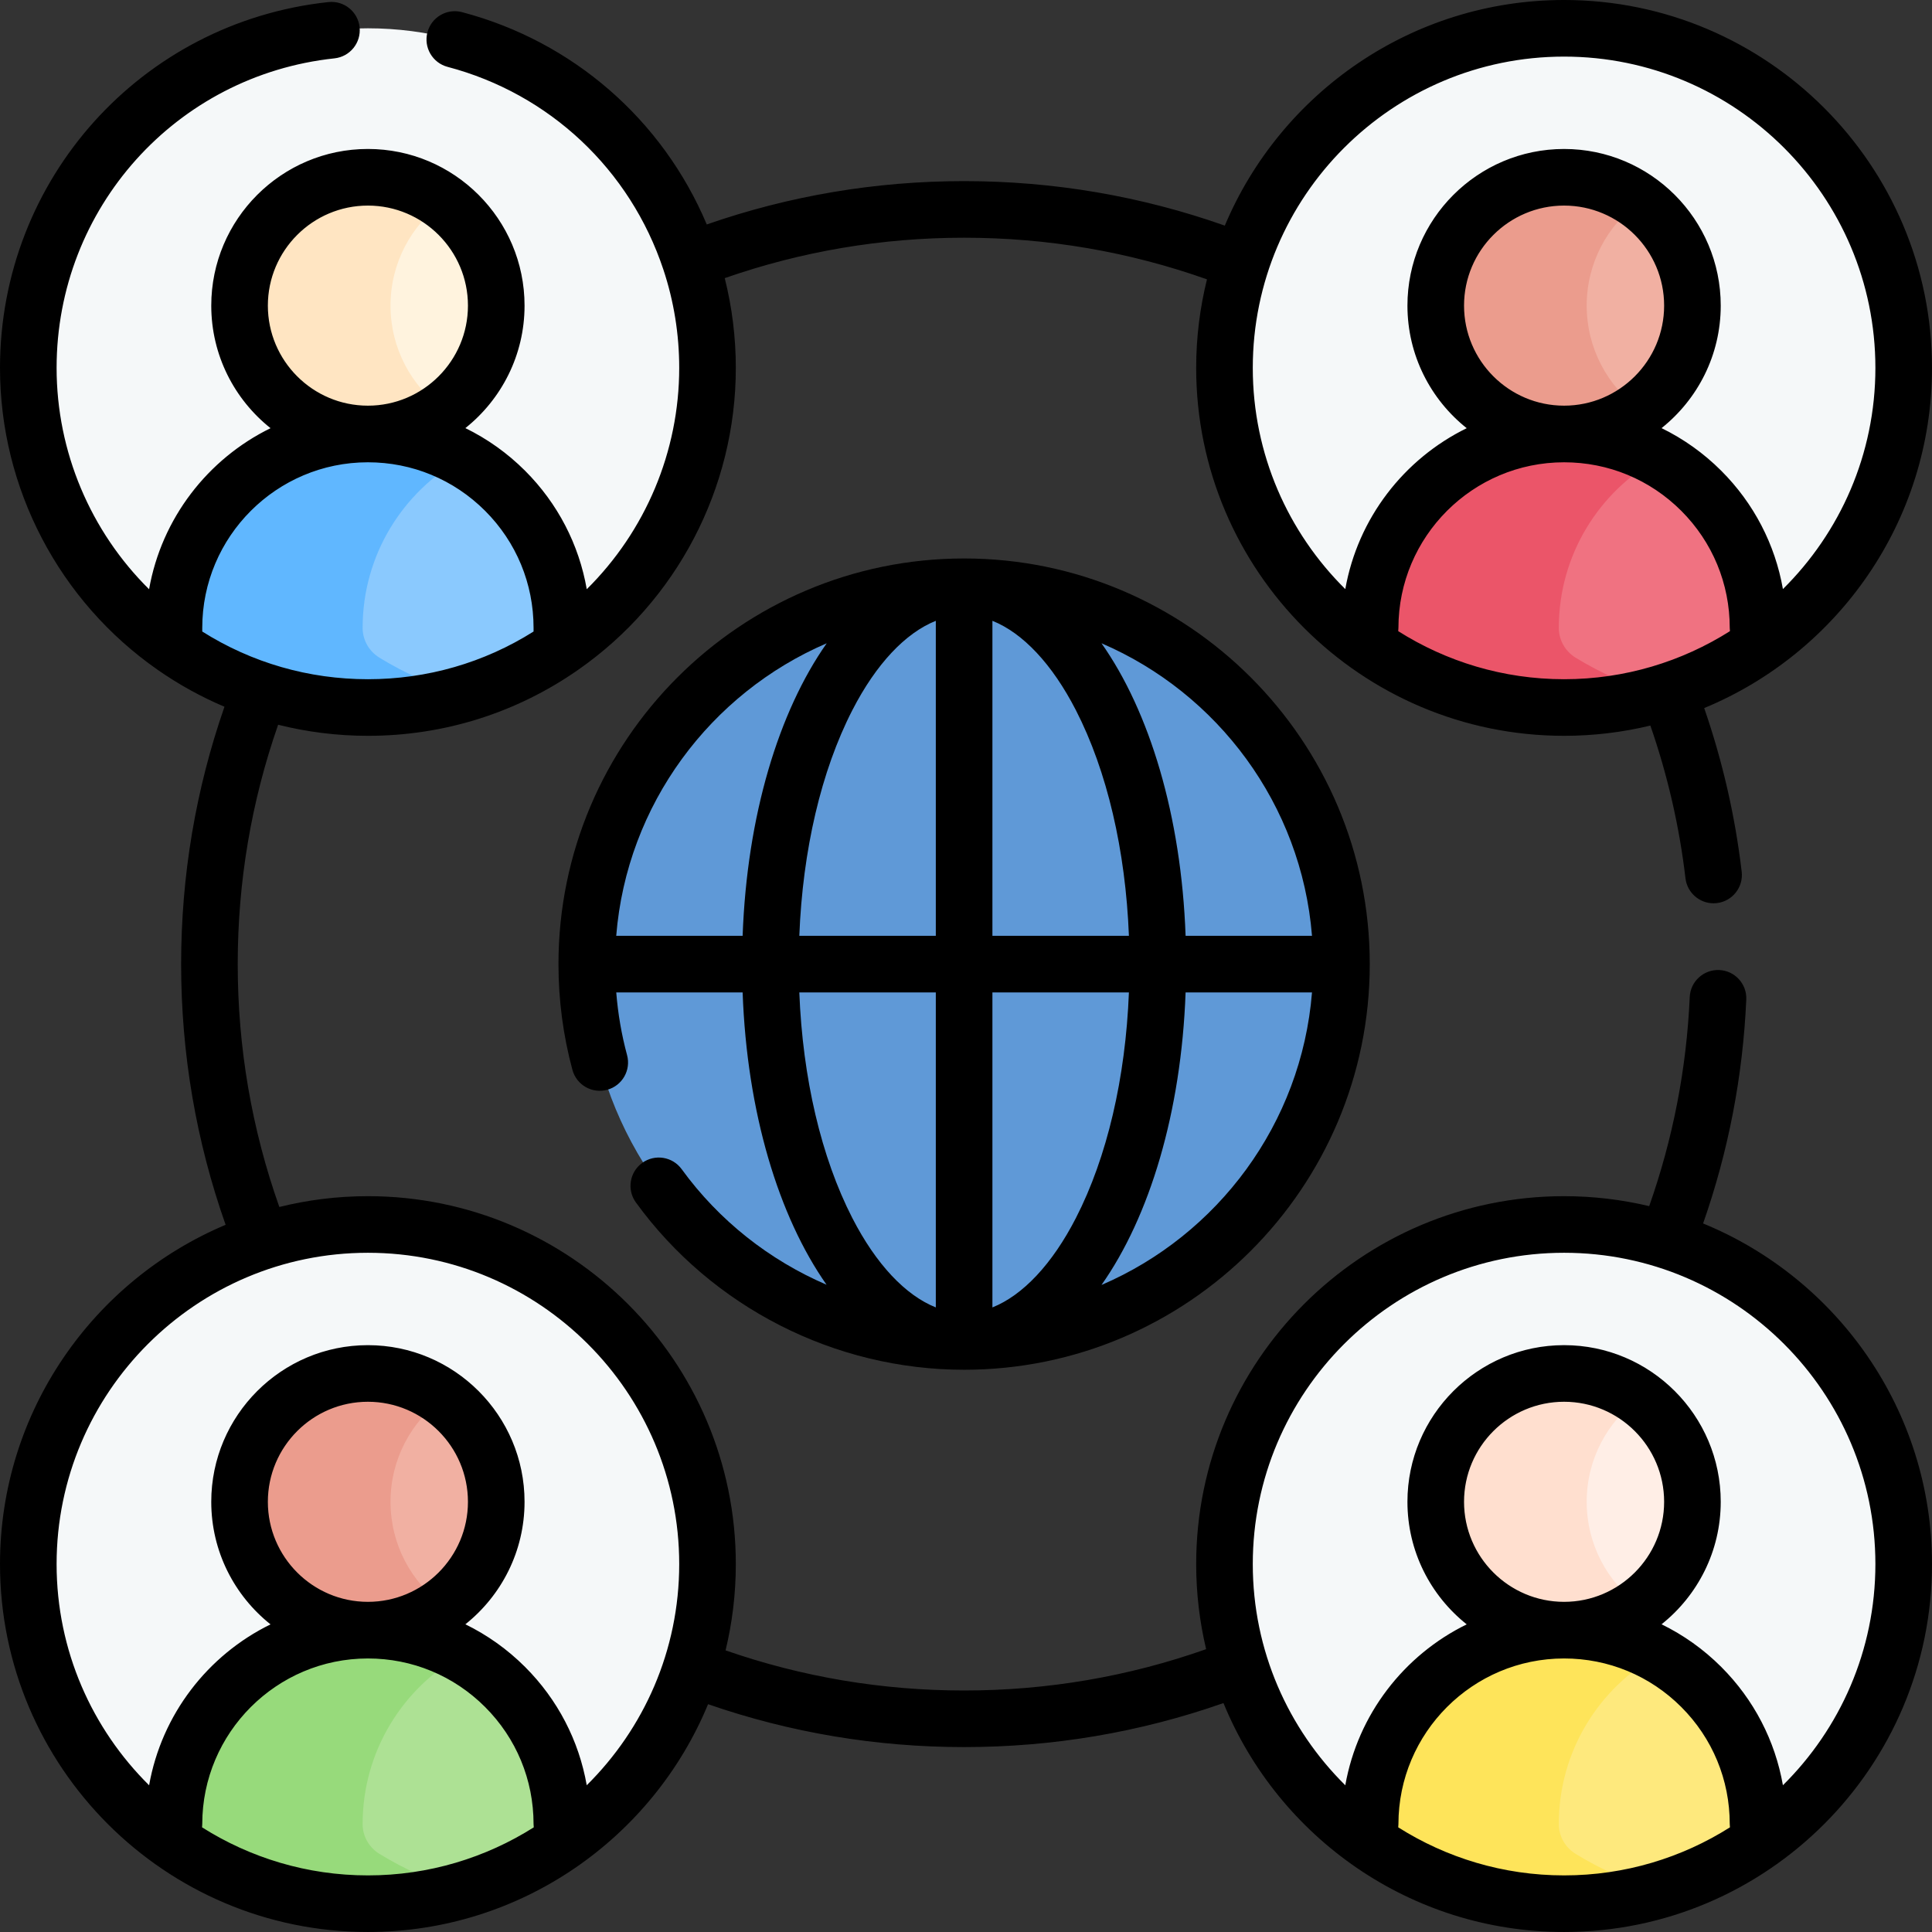 <svg id="Capa_1" enable-background="new 0 0 512 512" height="512" viewBox="0 0 512 512" width="512" xmlns="http://www.w3.org/2000/svg"><rect x="0" y="0" width="512" height="512" fill="#333333" stroke="none"/><g><g><circle cx="97.5" cy="414.5" fill="#f5f8f9" r="90"/><path d="m148.9 483.4v4.98c-14.57 10.17-32.29 16.12-51.4 16.12s-36.83-5.95-51.4-16.12v-4.98c0-28.38 23.01-51.39 51.4-51.39 14.2 0 27.04 5.75 36.35 15.05 9.3 9.3 15.05 22.15 15.05 36.34z" fill="#ade194"/><path d="m100.56 491.298c6.775 4.153 14.137 7.435 21.94 9.682-7.94 2.29-16.32 3.52-25 3.52-19.11 0-36.83-5.95-51.4-16.12v-4.98c0-28.38 23.01-51.39 51.4-51.39 9.08 0 17.6 2.35 25 6.48-15.75 8.78-26.4 25.6-26.4 44.91 0 3.232 1.704 6.209 4.46 7.898z" fill="#97da7b"/><circle cx="255.5" cy="255.5" fill="#5f99d7" r="100"/><circle cx="97.5" cy="97.5" fill="#f5f8f9" r="90"/><circle cx="97.5" cy="80.994" fill="#fff3de" r="34.013"/><path d="m117.5 108.5c-5.62 4.1-12.53 6.51-20 6.51-18.78 0-34.01-15.23-34.01-34.02 0-18.78 15.23-34.01 34.01-34.01 7.47 0 14.38 2.41 20 6.51-8.49 6.17-14.01 16.19-14.01 27.5s5.52 21.33 14.01 27.51z" fill="#ffe5c2"/><path d="m148.9 166.4v4.98c-14.57 10.17-32.29 16.12-51.4 16.12s-36.83-5.95-51.4-16.12v-4.98c0-28.38 23.01-51.39 51.4-51.39 14.2 0 27.04 5.75 36.35 15.05 9.3 9.3 15.05 22.15 15.05 36.34z" fill="#8ac9fe"/><path d="m100.56 174.298c6.775 4.153 14.137 7.435 21.94 9.682-7.94 2.29-16.32 3.52-25 3.52-19.11 0-36.83-5.95-51.4-16.12v-4.98c0-28.38 23.01-51.39 51.4-51.39 9.08 0 17.6 2.35 25 6.48-15.75 8.78-26.4 25.6-26.4 44.91 0 3.232 1.704 6.209 4.46 7.898z" fill="#60b7ff"/><circle cx="414.5" cy="414.5" fill="#f5f8f9" r="90"/><circle cx="414.5" cy="397.993" fill="#ffeee6" r="34.013"/><path d="m434.5 425.5c-5.62 4.1-12.53 6.51-20 6.51-18.78 0-34.01-15.23-34.01-34.02 0-18.78 15.23-34.01 34.01-34.01 7.47 0 14.38 2.41 20 6.51-8.49 6.17-14.01 16.19-14.01 27.5s5.52 21.33 14.01 27.51z" fill="#ffdfcf"/><path d="m465.9 483.4v4.98c-14.57 10.17-32.29 16.12-51.4 16.12s-36.83-5.95-51.4-16.12v-4.98c0-28.38 23.01-51.39 51.4-51.39 14.2 0 27.04 5.75 36.35 15.05 9.3 9.3 15.05 22.15 15.05 36.34z" fill="#fee97d"/><path d="m417.56 491.298c6.775 4.153 14.137 7.435 21.94 9.682-7.94 2.29-16.32 3.52-25 3.52-19.11 0-36.83-5.95-51.4-16.12v-4.98c0-28.38 23.01-51.39 51.4-51.39 9.08 0 17.6 2.35 25 6.48-15.75 8.78-26.4 25.6-26.4 44.91 0 3.232 1.704 6.209 4.46 7.898z" fill="#fee45a"/><circle cx="97.5" cy="397.993" fill="#f1b0a2" r="34.013"/><path d="m117.5 425.5c-5.62 4.1-12.53 6.51-20 6.51-18.78 0-34.01-15.23-34.01-34.02 0-18.78 15.23-34.01 34.01-34.01 7.47 0 14.38 2.41 20 6.51-8.49 6.17-14.01 16.19-14.01 27.5s5.52 21.33 14.01 27.51z" fill="#eb9c8d"/><circle cx="414.5" cy="97.5" fill="#f5f8f9" r="90"/><circle cx="414.5" cy="80.994" fill="#f1b0a2" r="34.013"/><path d="m434.5 108.5c-5.62 4.1-12.53 6.51-20 6.51-18.78 0-34.01-15.23-34.01-34.02 0-18.78 15.23-34.01 34.01-34.01 7.47 0 14.38 2.41 20 6.51-8.49 6.17-14.01 16.19-14.01 27.5s5.52 21.33 14.01 27.51z" fill="#eb9c8d"/><path d="m465.9 166.4v4.98c-14.57 10.17-32.29 16.12-51.4 16.12s-36.83-5.95-51.4-16.12v-4.98c0-28.38 23.01-51.39 51.4-51.39 14.2 0 27.04 5.75 36.35 15.05 9.3 9.3 15.05 22.15 15.05 36.34z" fill="#f07281"/><path d="m417.56 174.298c6.775 4.153 14.137 7.435 21.94 9.682-7.94 2.29-16.32 3.52-25 3.52-19.11 0-36.83-5.95-51.4-16.12v-4.98c0-28.38 23.01-51.39 51.4-51.39 9.08 0 17.6 2.35 25 6.48-15.75 8.78-26.4 25.6-26.4 44.91 0 3.232 1.704 6.209 4.46 7.898z" fill="#eb5569"/></g><g><path d="m180.657 309.851c-2.435-3.35-7.124-4.093-10.477-1.658-3.351 2.435-4.093 7.125-1.658 10.477 20.173 27.758 52.687 44.33 86.978 44.33 59.275 0 107.5-48.224 107.5-107.5s-48.225-107.5-107.5-107.5c-59.276 0-107.5 48.224-107.5 107.5 0 9.53 1.245 18.961 3.701 28.03 1.082 3.998 5.198 6.364 9.199 5.279 3.999-1.083 6.362-5.201 5.279-9.199-1.464-5.407-2.415-10.97-2.867-16.61h33.492c1.146 31.774 9.525 59.364 22.243 77.467-15.125-6.501-28.487-16.989-38.39-30.616zm67.343-145.329v83.478h-36.173c.889-22.691 5.789-43.698 14.047-59.786 6.285-12.243 14.072-20.479 22.126-23.692zm15 0c8.053 3.213 15.841 11.449 22.126 23.693 8.258 16.087 13.158 37.094 14.047 59.786h-36.173zm36.173 98.478c-.889 22.691-5.789 43.698-14.047 59.786-6.285 12.243-14.073 20.479-22.126 23.693v-83.479zm-7.265 77.528c12.743-18.102 21.14-45.718 22.287-77.528h33.499c-2.809 34.848-25.016 64.302-55.786 77.528zm55.787-92.528h-33.499c-1.147-31.81-9.544-59.426-22.287-77.528 30.769 13.226 52.976 42.68 55.786 77.528zm-128.603-77.528c-12.743 18.102-21.14 45.718-22.287 77.528h-33.499c2.809-34.848 25.016-64.302 55.786-77.528zm28.908 92.528v83.478c-8.054-3.213-15.841-11.449-22.126-23.693-8.258-16.087-13.158-37.094-14.047-59.786h36.173z"/><path d="m451.338 324.233c6.693-19.088 10.543-39.012 11.444-59.341.184-4.138-3.021-7.642-7.16-7.825-4.138-.178-7.642 3.021-7.824 7.161-.842 18.989-4.459 37.595-10.745 55.41-7.242-1.721-14.792-2.638-22.553-2.638-53.762 0-97.5 43.738-97.5 97.5 0 7.76.916 15.308 2.637 22.549-20.555 7.261-42.096 10.951-64.137 10.951-21.723 0-42.952-3.582-63.215-10.632 1.77-7.338 2.715-14.994 2.715-22.868 0-53.762-43.738-97.5-97.5-97.5-8.089 0-15.949.997-23.47 2.862-7.313-20.624-11.03-42.24-11.03-64.362 0-21.801 3.608-43.104 10.709-63.435 7.709 1.931 15.682 2.935 23.791 2.935 20.061 0 39.319-6.041 55.693-17.47.003-.002.006-.005.009-.007 26.173-18.238 41.798-48.151 41.798-80.023 0-8.074-.991-16.046-2.935-23.791 20.331-7.101 41.635-10.709 63.435-10.709 22.122 0 43.738 3.717 64.362 11.031-1.865 7.52-2.862 15.38-2.862 23.469 0 53.762 43.738 97.5 97.5 97.5 7.873 0 15.529-.945 22.866-2.715 4.547 13.087 7.679 26.669 9.306 40.473.449 3.815 3.689 6.623 7.438 6.623.293 0 .59-.017.888-.052 4.113-.484 7.056-4.212 6.57-8.326-1.742-14.783-5.086-29.33-9.937-43.355 35.397-14.635 60.369-49.528 60.369-90.148 0-53.762-43.738-97.5-97.5-97.5-40.401 0-75.138 24.701-89.911 59.792-22.15-7.819-45.352-11.792-69.089-11.792-23.427 0-46.329 3.869-68.196 11.485-11.699-27.738-35.455-48.51-64.861-56.267-4.005-1.054-8.108 1.334-9.165 5.339s1.334 8.108 5.339 9.165c26.997 7.121 48.375 27.205 57.187 53.725 2.784 8.372 4.196 17.138 4.196 26.053 0 22.205-8.97 43.281-24.501 58.652-2.065-11.831-7.68-22.729-16.349-31.398-4.69-4.685-10.035-8.471-15.821-11.298 9.547-7.612 15.683-19.331 15.683-32.463 0-22.89-18.623-41.513-41.513-41.513s-41.512 18.624-41.512 41.514c0 13.143 6.147 24.87 15.708 32.482-16.633 8.14-28.874 23.891-32.186 42.685-15.535-15.371-24.509-36.452-24.509-58.661 0-42.287 31.656-77.553 73.636-82.033 4.119-.439 7.101-4.135 6.662-8.253-.439-4.119-4.131-7.101-8.253-6.662-49.624 5.296-87.045 46.974-87.045 96.948 0 31.872 15.625 61.785 41.798 80.023.003.002.006.005.009.007 5.583 3.897 11.508 7.151 17.679 9.77-7.616 21.868-11.486 44.771-11.486 68.2 0 23.737 3.973 46.939 11.792 69.089-35.091 14.773-59.792 49.511-59.792 89.911 0 53.762 43.738 97.5 97.5 97.5 40.619 0 75.511-24.971 90.145-60.365 21.763 7.536 44.55 11.365 67.855 11.365 23.609 0 46.69-3.93 68.732-11.666 14.56 35.553 49.534 60.666 90.268 60.666 53.762 0 97.5-43.738 97.5-97.5 0-40.733-25.111-75.705-60.662-90.267zm-80.792-156.968c.033-.284.053-.572.053-.864 0-24.201 19.693-43.89 43.9-43.89 11.724 0 22.75 4.565 31.047 12.853 8.288 8.289 12.854 19.311 12.854 31.037 0 .293.021.58.053.864-12.735 8.052-27.803 12.735-43.953 12.735s-31.218-4.683-43.954-12.735zm43.954-59.759c-14.619 0-26.513-11.894-26.513-26.513s11.894-26.513 26.513-26.513 26.513 11.894 26.513 26.513-11.894 26.513-26.513 26.513zm0-92.506c45.49 0 82.5 37.009 82.5 82.5 0 22.902-9.387 43.648-24.507 58.611-2.071-11.815-7.683-22.698-16.342-31.357-4.69-4.685-10.035-8.471-15.821-11.298 9.547-7.612 15.683-19.331 15.683-32.463 0-22.89-18.622-41.513-41.513-41.513s-41.513 18.623-41.513 41.513c0 13.143 6.146 24.87 15.708 32.482-16.621 8.134-28.857 23.868-32.178 42.644-15.126-14.963-24.517-35.712-24.517-58.619 0-45.491 37.01-82.5 82.5-82.5zm-317 39.481c14.619 0 26.513 11.894 26.513 26.513s-11.894 26.513-26.513 26.513-26.513-11.894-26.513-26.513 11.894-26.513 26.513-26.513zm-43.9 111.919c0-24.201 19.693-43.89 43.9-43.89 11.723 0 22.75 4.566 31.047 12.853 8.288 8.289 12.853 19.312 12.853 31.037v.96c-13.123 8.282-28.219 12.64-43.9 12.64s-30.777-4.358-43.9-12.64zm-.054 317.865c.033-.284.054-.572.054-.865 0-24.201 19.693-43.89 43.9-43.89 11.723 0 22.75 4.566 31.047 12.854 8.289 8.289 12.853 19.311 12.853 31.037 0 .293.021.581.054.865-12.736 8.051-27.804 12.734-43.954 12.734s-31.218-4.683-43.954-12.735zm43.954-59.759c-14.619 0-26.513-11.894-26.513-26.512 0-14.619 11.894-26.513 26.513-26.513s26.513 11.894 26.513 26.513c0 14.618-11.894 26.512-26.513 26.512zm57.992 48.605c-2.07-11.815-7.683-22.699-16.342-31.357-4.69-4.685-10.035-8.471-15.821-11.298 9.547-7.612 15.683-19.331 15.683-32.462 0-22.89-18.623-41.513-41.513-41.513s-41.513 18.623-41.513 41.513c0 13.143 6.146 24.87 15.708 32.482-16.621 8.134-28.857 23.868-32.178 42.644-15.125-14.963-24.516-35.713-24.516-58.62 0-45.491 37.009-82.5 82.5-82.5s82.5 37.009 82.5 82.5c0 22.902-9.387 43.648-24.508 58.611zm215.054 11.154c.033-.284.054-.572.054-.865 0-24.201 19.693-43.89 43.9-43.89 11.724 0 22.75 4.566 31.047 12.854 8.289 8.288 12.854 19.31 12.854 31.036 0 .293.021.581.054.865-12.737 8.052-27.805 12.735-43.955 12.735s-31.218-4.683-43.954-12.735zm43.954-59.759c-14.619 0-26.513-11.894-26.513-26.512 0-14.619 11.894-26.513 26.513-26.513s26.513 11.894 26.513 26.513c0 14.618-11.894 26.512-26.513 26.512zm57.993 48.604c-2.071-11.816-7.683-22.698-16.342-31.357-4.69-4.685-10.035-8.471-15.821-11.298 9.547-7.612 15.683-19.331 15.683-32.462 0-22.89-18.622-41.513-41.513-41.513s-41.513 18.623-41.513 41.513c0 13.143 6.146 24.87 15.708 32.482-16.62 8.134-28.857 23.868-32.178 42.644-15.126-14.963-24.517-35.712-24.517-58.619 0-45.491 37.01-82.5 82.5-82.5s82.5 37.009 82.5 82.5c0 22.902-9.387 43.648-24.507 58.61z"/></g></g></svg>